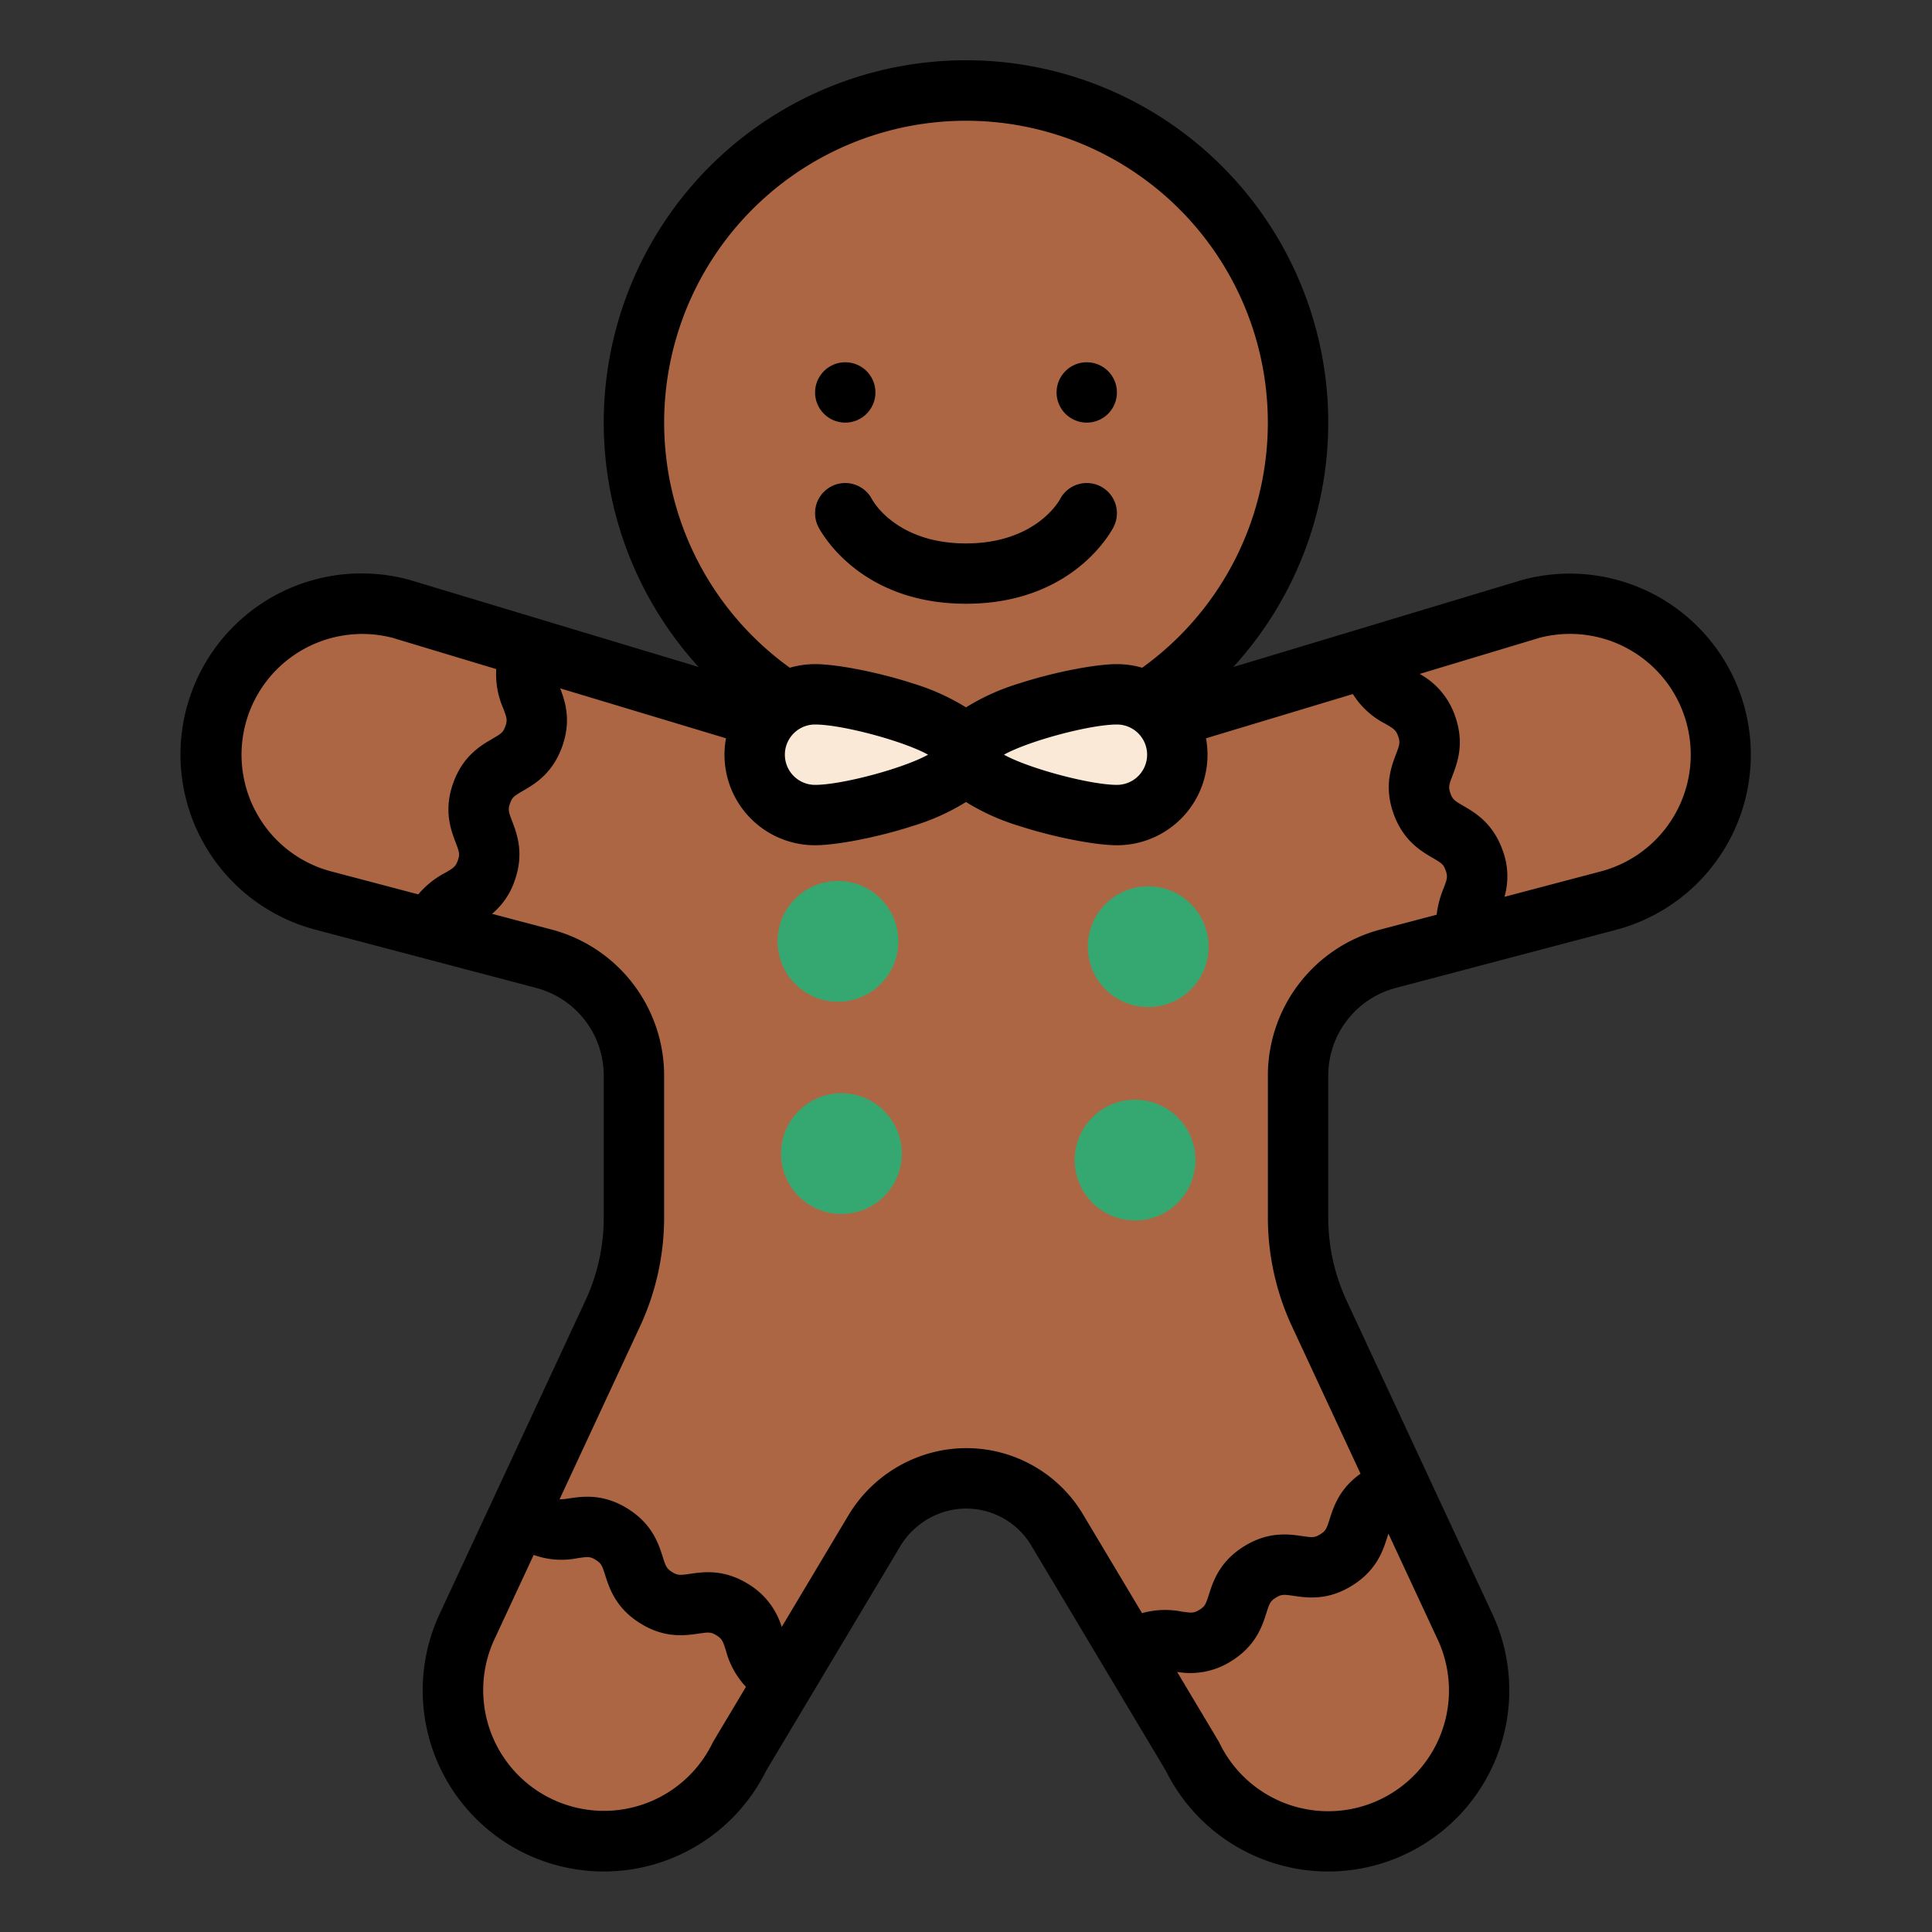 <?xml version="1.0" encoding="utf-8"?>
<svg id="Filled" height="512" viewBox="0 0 512 512" width="512" xmlns="http://www.w3.org/2000/svg">
  <rect x="0" y="0" width="512" height="512" fill="#333333" stroke="none"/>
  <defs/>
  <path d="m454.667 189.807a40 40 0 0 0 -48.879-28.474l-85.929 22.667h-13.259a88 88 0 1 0 -101.2 0h-13.259l-85.929-22.667a40 40 0 0 0 -48.879 28.474 40 40 0 0 0 28.474 48.88l58.355 15.393a32 32 0 0 1 23.838 30.942v37.7a60 60 0 0 1 -5.6 25.309l-38.374 82.483a40 40 0 0 0 71.964 34.946l35.529-59.472a28.766 28.766 0 0 1 19.658-13.783 28.206 28.206 0 0 1 29.028 13.324l35.8 59.931a40 40 0 1 0 71.964-34.946l-38.369-82.479a60 60 0 0 1 -5.6-25.309v-37.7a32 32 0 0 1 23.838-30.942l58.355-15.393a40 40 0 0 0 28.474-48.884z" fill="#ad6643"/>
  <circle cx="222.07" cy="249.47" fill="#35a872" r="16"/>
  <path d="m312 200a16 16 0 0 1 -16 16c-8.837 0-40-7.163-40-16s31.163-16 40-16a16 16 0 0 1 16 16z" fill="#fbe9d8"/>
  <path d="m200 200a16 16 0 0 0 16 16c8.837 0 40-7.163 40-16s-31.163-16-40-16a16 16 0 0 0 -16 16z" fill="#fbe9d8"/>
  <circle cx="224" cy="104" r="8"/>
  <circle cx="288" cy="104" r="8"/>
  <path d="m216.845 139.578c.016.033.053.1.1.191l.044.081c1.334 2.476 11.821 20.15 39.011 20.15s37.677-17.674 39.012-20.15l.044-.081c.046-.088.083-.158.1-.191h-.006a7.993 7.993 0 1 0 -14.3-7.15h-.006l.053-.1c-.257.478-6.51 11.683-24.9 11.683s-24.641-11.205-24.9-11.683l.053.1h-.006a7.993 7.993 0 1 0 -14.3 7.15z"/>
  <path d="m462.4 187.768a48 48 0 0 0 -58.655-34.17c-.089.023-.179.048-.267.075l-76.644 23.092a96 96 0 1 0 -141.673 0l-76.641-23.092c-.088-.027-.178-.052-.267-.075a48 48 0 1 0 -24.486 92.824l58.355 15.393a24.02 24.02 0 0 1 17.878 23.206v37.706a52.338 52.338 0 0 1 -4.853 21.933l-38.347 82.423a48 48 0 0 0 86.226 42.2l35.36-59.188a20.7 20.7 0 0 1 14.141-10 20.109 20.109 0 0 1 20.809 9.542l35.634 59.647a48 48 0 0 0 86.226-42.2l-38.345-82.422a52.346 52.346 0 0 1 -4.851-21.935v-37.706a24.02 24.02 0 0 1 17.878-23.206l58.355-15.393a48 48 0 0 0 34.167-58.654zm-158.4 12.232a8.009 8.009 0 0 1 -8 8c-7.045 0-23.292-4.316-29.948-8 6.656-3.684 22.9-8 29.948-8a8.009 8.009 0 0 1 8 8zm-48-168a80 80 0 0 1 46.689 144.956 23.914 23.914 0 0 0 -6.689-.956c-5.807 0-16.894 2.184-25.79 5.079a59.09 59.09 0 0 0 -14.21 6.379 59.09 59.09 0 0 0 -14.21-6.379c-8.9-2.9-19.983-5.079-25.79-5.079a23.914 23.914 0 0 0 -6.689.956 80 80 0 0 1 46.689-144.956zm-40 160c7.045 0 23.292 4.316 29.948 8-6.656 3.684-22.9 8-29.948 8a8 8 0 0 1 0-16zm-147.641 24.117a32 32 0 0 1 35.686-47.082l27.47 8.277a22.446 22.446 0 0 0 1.855 10.42c.952 2.508 1.133 3.095.559 4.718s-1.086 1.966-3.405 3.316c-3.139 1.826-7.882 4.587-10.437 11.8s-.608 12.344.682 15.74c.951 2.507 1.133 3.093.558 4.716s-1.085 1.964-3.4 3.312a23.679 23.679 0 0 0 -7.082 5.684l-22.994-6.066a31.791 31.791 0 0 1 -19.492-14.835zm120.764 245.244q-.177.3-.329.609a32 32 0 0 1 -57.57-27.958q.029-.058.057-.12l10.15-21.818a21.8 21.8 0 0 0 11.724.843c2.653-.386 3.266-.437 4.726.476s1.684 1.485 2.5 4.041c1.105 3.46 2.773 8.688 9.263 12.744s11.92 3.264 15.513 2.74c2.653-.385 3.266-.437 4.726.476s1.682 1.484 2.5 4.038a22.2 22.2 0 0 0 5.305 9.6zm191.653-27.349a32 32 0 0 1 -57.571 27.957c-.1-.207-.21-.41-.329-.608l-10.926-18.289a20.192 20.192 0 0 0 14.408-2.895c6.489-4.056 8.157-9.284 9.261-12.744.816-2.555 1.039-3.127 2.5-4.039s2.074-.861 4.727-.476c3.594.523 9.025 1.314 15.514-2.741s8.159-9.284 9.263-12.744c.12-.376.225-.7.325-1l12.773 27.455q.027.065.055.124zm-14.976-187.667a40.03 40.03 0 0 0 -29.8 38.676v37.706a68.456 68.456 0 0 0 6.346 28.683l18.208 39.138c-5.593 3.938-7.137 8.763-8.176 12.02-.816 2.555-1.039 3.128-2.5 4.04s-2.071.864-4.727.477c-3.594-.524-9.026-1.315-15.514 2.74s-8.157 9.284-9.261 12.744c-.814 2.555-1.038 3.127-2.5 4.039s-2.071.863-4.725.476a22.506 22.506 0 0 0 -10.5.421l-15.578-26.074a36 36 0 0 0 -37.244-17.108 36.675 36.675 0 0 0 -25.177 17.567l-17.489 29.275a20.066 20.066 0 0 0 -8.8-11.34c-6.489-4.055-11.92-3.263-15.514-2.74-2.655.386-3.266.436-4.725-.476s-1.685-1.485-2.5-4.04c-1.1-3.46-2.772-8.688-9.262-12.745s-11.921-3.265-15.513-2.74a16.577 16.577 0 0 1 -2.562.255l21.368-45.93a68.449 68.449 0 0 0 6.345-28.682v-37.706a40.03 40.03 0 0 0 -29.8-38.676l-15.8-4.168a19.656 19.656 0 0 0 6.006-8.814c2.554-7.213.607-12.343-.682-15.738-.952-2.507-1.134-3.094-.559-4.717s1.086-1.965 3.4-3.314c3.139-1.826 7.883-4.587 10.438-11.8 2.467-6.962.739-11.98-.543-15.374l43.94 13.236a23.977 23.977 0 0 0 23.6 28.344c5.807 0 16.894-2.184 25.79-5.079a59.09 59.09 0 0 0 14.21-6.379 59.09 59.09 0 0 0 14.21 6.379c8.9 2.9 19.983 5.079 25.79 5.079a23.977 23.977 0 0 0 23.6-28.344l38.923-11.727a21.85 21.85 0 0 0 8.605 7.879c2.318 1.348 2.829 1.691 3.4 3.313s.394 2.212-.558 4.72c-1.289 3.394-3.237 8.526-.681 15.739s7.3 9.973 10.437 11.8c2.318 1.349 2.829 1.69 3.4 3.313s.394 2.209-.558 4.716a26.075 26.075 0 0 0 -1.838 7zm58.355-15.394-25.455 6.715a19.616 19.616 0 0 0 -.482-12.317c-2.555-7.212-7.3-9.973-10.438-11.8-2.318-1.349-2.828-1.691-3.4-3.314s-.394-2.21.558-4.717c1.289-3.4 3.237-8.527.681-15.741a20.158 20.158 0 0 0 -9.391-11.182l31.734-9.561a32 32 0 0 1 16.2 61.916z"/>
  <circle cx="222.985" cy="305.721" fill="#35a872" r="16"/>
  <circle cx="300.805" cy="307.439" fill="#35a872" r="16"/>
  <circle cx="304.285" cy="250.888" fill="#35a872" r="16"/>
</svg>